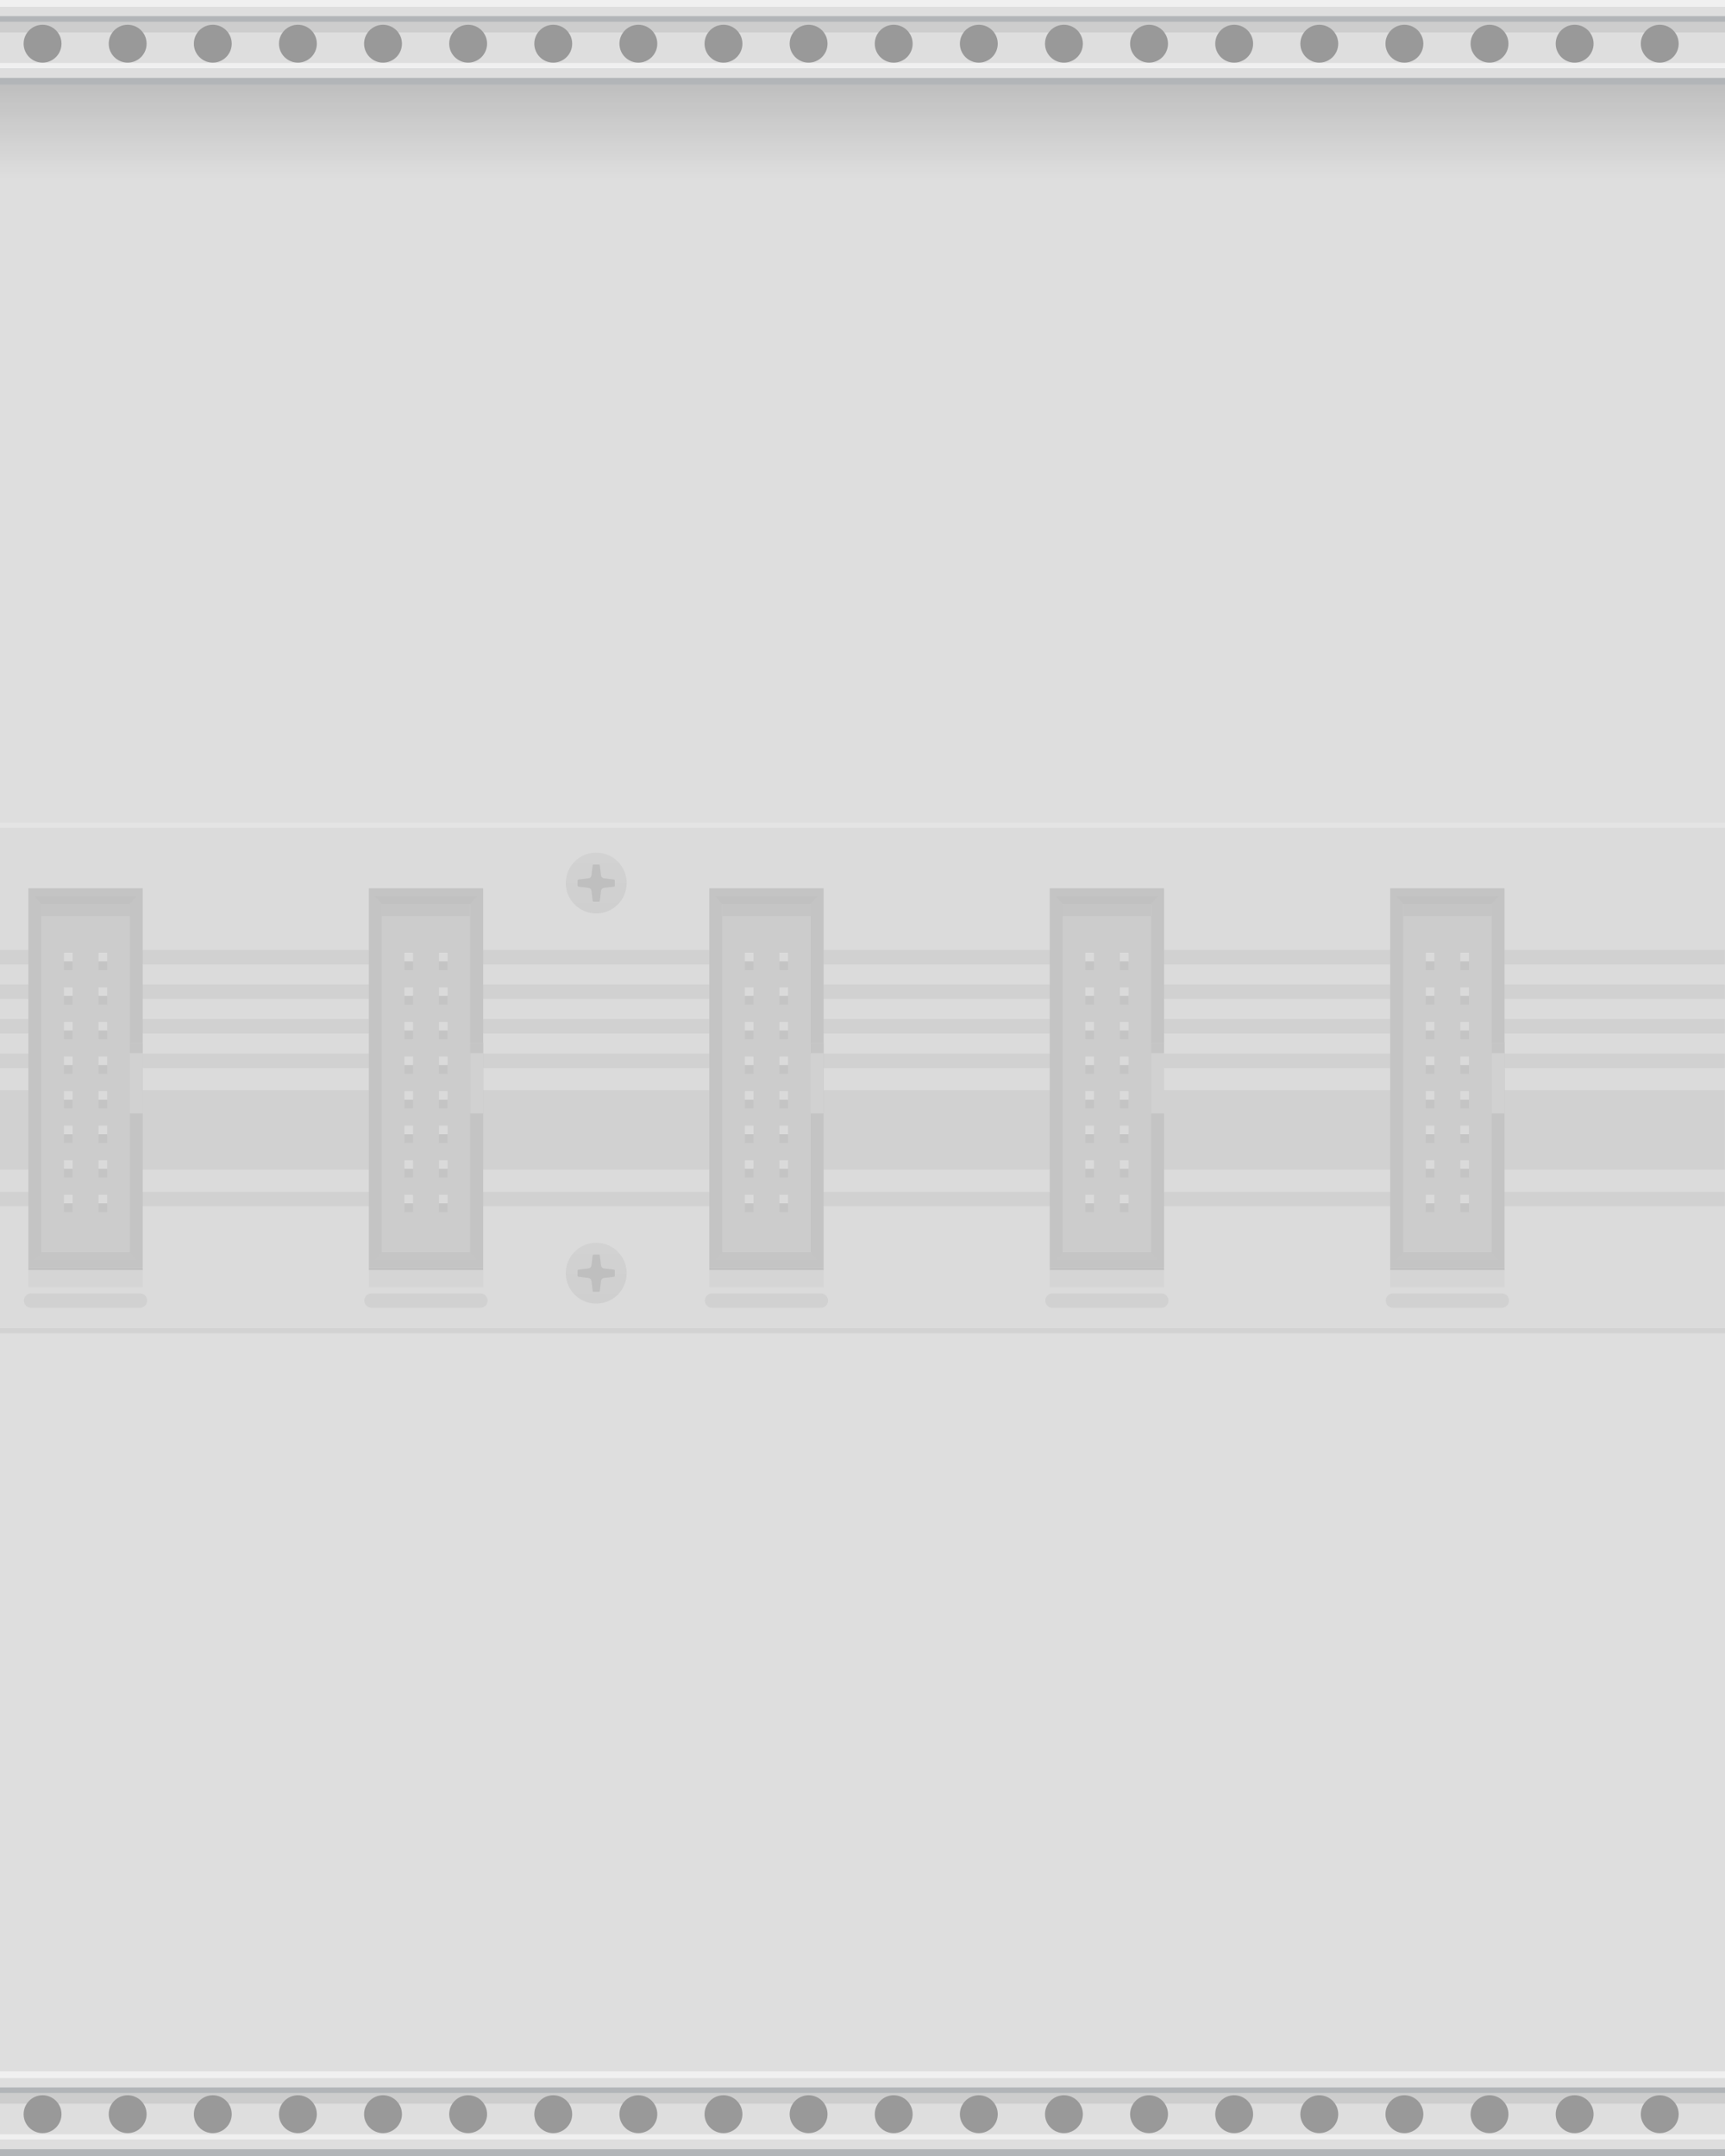 <?xml version="1.0" encoding="utf-8"?>
<!-- Generator: Adobe Illustrator 27.5.0, SVG Export Plug-In . SVG Version: 6.00 Build 0)  -->
<svg version="1.0" id="Layer_1" xmlns="http://www.w3.org/2000/svg" xmlns:xlink="http://www.w3.org/1999/xlink" x="0px" y="0px"
	 width="304px" height="380px" viewBox="0 0 304 380" enable-background="new 0 0 304 380" xml:space="preserve">
<g id="Layer_1_00000106828088578202047570000017175764941083350402_">
</g>
<g>
	<g>
		
			<g id="svg57823_00000055685058392222918190000011640702626093947031_" xmlns:svg="http://www.w3.org/2000/svg" xmlns:inkscape="http://www.inkscape.org/namespaces/inkscape" xmlns:sodipodi="http://sodipodi.sourceforge.net/DTD/sodipodi-0.dtd" xmlns:dc="http://purl.org/dc/elements/1.1/" xmlns:cc="http://creativecommons.org/ns#" xmlns:rdf="http://www.w3.org/1999/02/22-rdf-syntax-ns#">
			
				<sodipodi:namedview  bordercolor="#666666" borderopacity="1" gridtolerance="10" guidetolerance="10" id="namedview57825" inkscape:current-layer="svg57823" inkscape:cx="224.97394" inkscape:cy="45.320028" inkscape:pageopacity="0" inkscape:pageshadow="2" inkscape:window-height="882" inkscape:window-maximized="0" inkscape:window-width="1600" inkscape:window-x="0" inkscape:window-y="18" inkscape:zoom="2.2083333" objecttolerance="10" pagecolor="#ffffff" showgrid="false">
				</sodipodi:namedview>
			<rect x="0" fill="#DEDEDE" width="304" height="380"/>
			<g>
				<g>
					<rect x="0" fill="#F0F0F0" width="304" height="14.931"/>
					<rect x="0" y="1.651" fill="#B2B5B8" width="304" height="13.28"/>
					<rect x="0" y="1.2" fill="#DEDEDE" width="304" height="12.53"/>
					<rect x="0" y="2.851" fill="#B2B5B8" width="304" height="9.229"/>
					<rect x="0" y="4.127" fill="#F0F0F0" width="304" height="7.953"/>
					<rect x="0" y="3.826" fill="#DEDEDE" width="304" height="7.278"/>
					<rect x="0" y="3.826" opacity="0.08" enable-background="new    " width="304" height="1.876"/>
				</g>
				<g>
					<rect x="0" y="365.069" fill="#F0F0F0" width="304" height="14.931"/>
					<rect x="0" y="366.72" fill="#B2B5B8" width="304" height="13.28"/>
					<rect x="0" y="366.27" fill="#DEDEDE" width="304" height="12.53"/>
					<rect x="0" y="367.92" fill="#B2B5B8" width="304" height="9.229"/>
					<rect x="0" y="369.196" fill="#F0F0F0" width="304" height="7.953"/>
					<rect x="0" y="368.896" fill="#DEDEDE" width="304" height="7.278"/>
					<rect x="0" y="368.896" opacity="0.08" enable-background="new    " width="304" height="1.876"/>
				</g>
				<circle fill="#999999" cx="7.5" cy="7.701" r="3.337"/>
				<circle fill="#999999" cx="7.5" cy="372.631" r="3.337"/>
				<circle fill="#999999" cx="22.5" cy="7.701" r="3.337"/>
				<circle fill="#999999" cx="22.5" cy="372.631" r="3.337"/>
				<circle fill="#999999" cx="37.5" cy="7.701" r="3.337"/>
				<circle fill="#999999" cx="37.5" cy="372.631" r="3.337"/>
				<circle fill="#999999" cx="52.5" cy="7.701" r="3.337"/>
				<circle fill="#999999" cx="52.5" cy="372.631" r="3.337"/>
				<circle fill="#999999" cx="67.5" cy="7.701" r="3.337"/>
				<circle fill="#999999" cx="67.5" cy="372.631" r="3.337"/>
				<circle fill="#999999" cx="82.5" cy="7.701" r="3.337"/>
				<circle fill="#999999" cx="82.5" cy="372.631" r="3.337"/>
				<circle fill="#999999" cx="97.5" cy="7.701" r="3.337"/>
				<circle fill="#999999" cx="97.5" cy="372.631" r="3.337"/>
				<circle fill="#999999" cx="112.5" cy="7.701" r="3.337"/>
				<circle fill="#999999" cx="112.5" cy="372.631" r="3.337"/>
				<circle fill="#999999" cx="127.5" cy="7.701" r="3.337"/>
				<circle fill="#999999" cx="127.5" cy="372.631" r="3.337"/>
				<circle fill="#999999" cx="142.5" cy="7.701" r="3.337"/>
				<circle fill="#999999" cx="142.5" cy="372.631" r="3.337"/>
				<circle fill="#999999" cx="157.5" cy="7.701" r="3.337"/>
				<circle fill="#999999" cx="157.5" cy="372.631" r="3.337"/>
				<circle fill="#999999" cx="172.5" cy="7.701" r="3.337"/>
				<circle fill="#999999" cx="172.5" cy="372.631" r="3.337"/>
				<circle fill="#999999" cx="187.5" cy="7.701" r="3.337"/>
				<circle fill="#999999" cx="187.5" cy="372.631" r="3.337"/>
				<circle fill="#999999" cx="202.5" cy="7.701" r="3.337"/>
				<circle fill="#999999" cx="202.5" cy="372.631" r="3.337"/>
				<circle fill="#999999" cx="217.5" cy="7.701" r="3.337"/>
				<circle fill="#999999" cx="217.5" cy="372.631" r="3.337"/>
				<circle fill="#999999" cx="232.5" cy="7.701" r="3.337"/>
				<circle fill="#999999" cx="232.5" cy="372.631" r="3.337"/>
				<circle fill="#999999" cx="247.5" cy="7.701" r="3.337"/>
				<circle fill="#999999" cx="247.5" cy="372.631" r="3.337"/>
				<circle fill="#999999" cx="262.5" cy="7.701" r="3.337"/>
				<circle fill="#999999" cx="262.5" cy="372.631" r="3.337"/>
				<circle fill="#999999" cx="277.5" cy="7.701" r="3.337"/>
				<circle fill="#999999" cx="277.5" cy="372.631" r="3.337"/>
				<circle fill="#999999" cx="292.5" cy="7.701" r="3.337"/>
				<circle fill="#999999" cx="292.5" cy="372.631" r="3.337"/>
			</g>
			
				<linearGradient id="SVGID_1_" gradientUnits="userSpaceOnUse" x1="-2054.566" y1="7787.458" x2="-2054.566" y2="7804.559" gradientTransform="matrix(-1 0 0 1 -1902.566 -7772.528)">
				<stop  offset="0" style="stop-color:#000000"/>
				<stop  offset="0.969" style="stop-color:#000000;stop-opacity:0"/>
			</linearGradient>
			<polygon opacity="0.14" fill="url(#SVGID_1_)" enable-background="new    " points="0,14.931 304,14.931 
				304,32.031 0,32.031 			"/>
			<path id="path57596_00000172433015896349211270000015346436956326839683_" inkscape:connector-curvature="0" fill="#DBDBDB" d="
				M0,235h304v-90H0V235z"/>
			<g>
				
					<path id="path57598_00000013915939555339572850000009078888219012637093_" inkscape:connector-curvature="0" fill="none" stroke="#D1D1D1" stroke-width="14" stroke-miterlimit="10" d="
					M0,199.155h303.965"/>
				
					<path id="path57600_00000120521463179119786400000014379910045928918204_" inkscape:connector-curvature="0" fill="none" stroke="#D1D1D1" stroke-width="2.538" stroke-miterlimit="10" d="
					M0,168.695h303.965"/>
				
					<path id="path57602_00000016782744758309749960000009717807850921716122_" inkscape:connector-curvature="0" fill="none" stroke="#D1D1D1" stroke-width="2.538" stroke-miterlimit="10" d="
					M0,174.788h303.965"/>
				
					<path id="path57604_00000017512335936854444440000013444322852488865432_" inkscape:connector-curvature="0" fill="none" stroke="#D1D1D1" stroke-width="2.538" stroke-miterlimit="10" d="
					M0,180.882h303.965"/>
				
					<path id="path57606_00000090272837525824425000000009382088956226215088_" inkscape:connector-curvature="0" fill="none" stroke="#D1D1D1" stroke-width="2.538" stroke-miterlimit="10" d="
					M0,186.972h303.965"/>
				
					<path id="path57608_00000141438974767201508110000001733149897735199656_" inkscape:connector-curvature="0" fill="none" stroke="#D1D1D1" stroke-width="2.538" stroke-miterlimit="10" d="
					M0,211.343h303.965"/>
			</g>
			<g>
				
					<linearGradient id="SVGID_00000138555065941876292680000014271672257768229769_" gradientUnits="userSpaceOnUse" x1="791.662" y1="-6156.585" x2="802.392" y2="-6156.585" gradientTransform="matrix(0 1 -1 0 -6051.511 -641.389)">
					<stop  offset="0.011" style="stop-color:#D2D2D2"/>
					<stop  offset="1" style="stop-color:#CFCFCF"/>
				</linearGradient>
				<circle fill="url(#SVGID_00000138555065941876292680000014271672257768229769_)" cx="105.074" cy="155.638" r="5.365"/>
				<path fill="#BFBFBF" d="M108.214,155.015l-1.777-0.213c-0.273-0.033-0.488-0.248-0.52-0.521
					l-0.212-1.776c-0.009-0.077-0.075-0.136-0.153-0.136h-0.954c-0.078,0-0.144,0.058-0.153,0.136
					l-0.213,1.777c-0.033,0.273-0.248,0.488-0.521,0.521l-1.777,0.212
					c-0.077,0.009-0.136,0.075-0.136,0.153v0.954c0,0.078,0.058,0.144,0.136,0.153l1.777,0.213
					c0.273,0.033,0.488,0.248,0.521,0.521l0.213,1.777c0.009,0.077,0.075,0.136,0.153,0.136h0.954
					c0.078,0,0.144-0.058,0.153-0.136l0.213-1.777c0.033-0.273,0.248-0.488,0.521-0.52l1.776-0.212
					c0.077-0.009,0.136-0.075,0.136-0.153v-0.954C108.35,155.09,108.291,155.025,108.214,155.015z"/>
			</g>
			<g>
				
					<linearGradient id="SVGID_00000142165280423305510770000002862598091497606068_" gradientUnits="userSpaceOnUse" x1="860.422" y1="-6156.585" x2="871.151" y2="-6156.585" gradientTransform="matrix(0 1 -1 0 -6051.511 -641.389)">
					<stop  offset="0.011" style="stop-color:#D2D2D2"/>
					<stop  offset="1" style="stop-color:#CFCFCF"/>
				</linearGradient>
				<circle fill="url(#SVGID_00000142165280423305510770000002862598091497606068_)" cx="105.074" cy="224.398" r="5.365"/>
				<path fill="#BFBFBF" d="M108.214,223.775l-1.777-0.213c-0.273-0.033-0.488-0.248-0.52-0.521
					l-0.212-1.776c-0.009-0.077-0.075-0.136-0.153-0.136h-0.954c-0.078,0-0.144,0.058-0.153,0.136
					l-0.213,1.777c-0.033,0.273-0.248,0.488-0.521,0.521l-1.777,0.212
					c-0.077,0.009-0.136,0.075-0.136,0.153v0.954c0,0.078,0.058,0.144,0.136,0.153l1.777,0.213
					c0.273,0.033,0.488,0.248,0.521,0.521l0.213,1.777c0.009,0.077,0.075,0.136,0.153,0.136h0.954
					c0.078,0,0.144-0.058,0.153-0.136l0.213-1.777c0.033-0.273,0.248-0.488,0.521-0.52l1.776-0.212
					c0.077-0.009,0.136-0.075,0.136-0.153v-0.954C108.35,223.85,108.291,223.784,108.214,223.775z"/>
			</g>
			<g>
				<g>
					
						<path id="path57670_00000082348726230644566260000013929378691200583319_" inkscape:connector-curvature="0" fill="#C4C4C4" d="
						M85.148,223.476H65v-66.914h20.148C85.148,156.562,85.148,223.476,85.148,223.476z"/>
					
						<path id="path57672_00000128460365169268739910000007610413478977550720_" inkscape:connector-curvature="0" fill="#CCCCCC" d="
						M82.871,220.718H67.273v-61.402h15.598C82.871,159.316,82.871,220.718,82.871,220.718z"/>
					
						<path id="path57672_00000094600753148295103330000009548689602212938624_" inkscape:connector-curvature="0" fill="#D1D1D1" d="
						M85.148,196.244h-2.277v-12.455h2.277V196.244z"/>
					<g>
						
							<path id="path57674_00000145767124824920997750000017371072064144664729_" inkscape:connector-curvature="0" fill="#DADADA" d="
							M72.789,169.456h-1.523v-1.523h1.523C72.789,167.933,72.789,169.456,72.789,169.456z"/>
						
							<path id="path57676_00000153698881626066063170000014294542606336737720_" inkscape:connector-curvature="0" fill="#DADADA" d="
							M78.879,169.456h-1.523v-1.523h1.523V169.456z"/>
						
							<path id="path57678_00000122707232474529521270000009846335061140779393_" inkscape:connector-curvature="0" fill="#DADADA" d="
							M72.789,175.55h-1.523v-1.523h1.523C72.789,174.027,72.789,175.55,72.789,175.55z"/>
						
							<path id="path57680_00000137126958757856417720000014836199930820703121_" inkscape:connector-curvature="0" fill="#DADADA" d="
							M78.879,175.55h-1.523v-1.523h1.523V175.55z"/>
						
							<path id="path57682_00000006694453583327311730000014876855184895031971_" inkscape:connector-curvature="0" fill="#DADADA" d="
							M72.789,181.64h-1.523v-1.52h1.523C72.789,180.12,72.789,181.64,72.789,181.64z"/>
						
							<path id="path57684_00000007404936302319514310000014144682218333710768_" inkscape:connector-curvature="0" fill="#DADADA" d="
							M78.879,181.64h-1.523v-1.52h1.523V181.64z"/>
						
							<path id="path57686_00000080889542511456090290000007357920502539945878_" inkscape:connector-curvature="0" fill="#DADADA" d="
							M72.789,187.734h-1.523v-1.523h1.523C72.789,186.21,72.789,187.734,72.789,187.734z"/>
						
							<path id="path57688_00000070809725037635815800000012223307307390173869_" inkscape:connector-curvature="0" fill="#DADADA" d="
							M78.879,187.734h-1.523v-1.523h1.523V187.734z"/>
						
							<path id="path57690_00000160154477738535769280000005037840431656540829_" inkscape:connector-curvature="0" fill="#DADADA" d="
							M72.789,193.827h-1.523v-1.523h1.523C72.789,192.304,72.789,193.827,72.789,193.827z"/>
						
							<path id="path57692_00000121966603664992748640000010746789243899188395_" inkscape:connector-curvature="0" fill="#DADADA" d="
							M78.879,193.827h-1.523v-1.523h1.523V193.827z"/>
						
							<path id="path57694_00000056419592151185025740000009584161241102177709_" inkscape:connector-curvature="0" fill="#DADADA" d="
							M72.789,199.917h-1.523v-1.523h1.523C72.789,198.394,72.789,199.917,72.789,199.917z"/>
						
							<path id="path57696_00000038374950783492222830000001583194723917769917_" inkscape:connector-curvature="0" fill="#DADADA" d="
							M78.879,199.917h-1.523v-1.523h1.523V199.917z"/>
						
							<path id="path57698_00000156576504143092250920000002352519948530873508_" inkscape:connector-curvature="0" fill="#DADADA" d="
							M72.789,206.011h-1.523v-1.523h1.523C72.789,204.487,72.789,206.011,72.789,206.011z"/>
						
							<path id="path57700_00000183964085291813968570000014997521080612089485_" inkscape:connector-curvature="0" fill="#DADADA" d="
							M78.879,206.011h-1.523v-1.523h1.523V206.011z"/>
						
							<path id="path57702_00000106130725753453603090000015935260059853361326_" inkscape:connector-curvature="0" fill="#DADADA" d="
							M72.789,212.101h-1.523v-1.523h1.523C72.789,210.577,72.789,212.101,72.789,212.101z"/>
						
							<path id="path57704_00000110467308481682720720000004545674515570273938_" inkscape:connector-curvature="0" fill="#DADADA" d="
							M78.879,212.101h-1.523v-1.523h1.523V212.101z"/>
					</g>
					<g>
						
							<path id="path57674_00000151525512308082285030000010423678111433563532_" inkscape:connector-curvature="0" fill="#C4C4C4" d="
							M72.789,170.98h-1.523v-1.523h1.523C72.789,169.456,72.789,170.98,72.789,170.98z"/>
						
							<path id="path57676_00000149372088339106390380000004157188021911478969_" inkscape:connector-curvature="0" fill="#C4C4C4" d="
							M78.879,170.98h-1.523v-1.523h1.523V170.98z"/>
						
							<path id="path57678_00000122709621840674973620000012856847789055168185_" inkscape:connector-curvature="0" fill="#C4C4C4" d="
							M72.789,177.073h-1.523v-1.523h1.523C72.789,175.55,72.789,177.073,72.789,177.073z"/>
						
							<path id="path57680_00000117668045584155734810000007850031263754264466_" inkscape:connector-curvature="0" fill="#C4C4C4" d="
							M78.879,177.073h-1.523v-1.523h1.523V177.073z"/>
						
							<path id="path57682_00000143582918213383110400000002623714991734790574_" inkscape:connector-curvature="0" fill="#C4C4C4" d="
							M72.789,183.163h-1.523v-1.52h1.523C72.789,181.644,72.789,183.163,72.789,183.163z"/>
						
							<path id="path57684_00000058571240884291942600000003492553177560581794_" inkscape:connector-curvature="0" fill="#C4C4C4" d="
							M78.879,183.163h-1.523v-1.52h1.523V183.163z"/>
						
							<path id="path57686_00000023997929243951294180000015032893310656458421_" inkscape:connector-curvature="0" fill="#C4C4C4" d="
							M72.789,189.257h-1.523v-1.523h1.523C72.789,187.734,72.789,189.257,72.789,189.257z"/>
						
							<path id="path57688_00000088103381048409209430000005929634247275514498_" inkscape:connector-curvature="0" fill="#C4C4C4" d="
							M78.879,189.257h-1.523v-1.523h1.523V189.257z"/>
						
							<path id="path57690_00000057862453333536328080000016435506479518880936_" inkscape:connector-curvature="0" fill="#C4C4C4" d="
							M72.789,195.351h-1.523v-1.523h1.523C72.789,193.827,72.789,195.351,72.789,195.351z"/>
						
							<path id="path57692_00000146500894750312825180000000428940193289161133_" inkscape:connector-curvature="0" fill="#C4C4C4" d="
							M78.879,195.351h-1.523v-1.523h1.523V195.351z"/>
						
							<path id="path57694_00000071526469747492013060000007900397008136485767_" inkscape:connector-curvature="0" fill="#C4C4C4" d="
							M72.789,201.441h-1.523v-1.523h1.523C72.789,199.917,72.789,201.441,72.789,201.441z"/>
						
							<path id="path57696_00000086680486743256360230000016143100104794259382_" inkscape:connector-curvature="0" fill="#C4C4C4" d="
							M78.879,201.441h-1.523v-1.523h1.523V201.441z"/>
						
							<path id="path57698_00000116221232085385067710000007460917314020367514_" inkscape:connector-curvature="0" fill="#C4C4C4" d="
							M72.789,207.534h-1.523v-1.523h1.523C72.789,206.011,72.789,207.534,72.789,207.534z"/>
						
							<path id="path57700_00000056410194627757197080000004468669720193033349_" inkscape:connector-curvature="0" fill="#C4C4C4" d="
							M78.879,207.534h-1.523v-1.523h1.523V207.534z"/>
						
							<path id="path57702_00000075148506580072376140000001988488434466045349_" inkscape:connector-curvature="0" fill="#C4C4C4" d="
							M72.789,213.624h-1.523v-1.523h1.523C72.789,212.101,72.789,213.624,72.789,213.624z"/>
						
							<path id="path57704_00000017515507129970202580000004216694625114743219_" inkscape:connector-curvature="0" fill="#C4C4C4" d="
							M78.879,213.624h-1.523v-1.523h1.523V213.624z"/>
					</g>
					
						<path id="path57706_00000083787816697817446910000012958877421495300232_" inkscape:connector-curvature="0" fill="none" stroke="#D1D1D1" stroke-width="2.538" stroke-linecap="round" stroke-miterlimit="10" d="
						M65.48,229.234h19.184"/>
					<polygon fill="#C5C5C5" points="84.047,222.058 66.097,222.058 67.273,220.718 82.871,220.718 					"/>
					<polygon fill="#C1C1C1" points="84.047,157.975 66.097,157.975 67.273,159.316 82.871,159.316 					"/>
					<rect x="65" y="223.476" fill="#C1C1C1" width="20.148" height="0.378"/>
					<rect x="65" y="223.854" fill="#D5D5D5" width="20.148" height="3.005"/>
					<rect x="67.273" y="159.316" fill="#C5C5C5" width="15.598" height="2.143"/>
					<rect x="82.871" y="183.789" fill="#C5C5C5" width="2.27" height="1.819"/>
				</g>
			</g>
			<g>
				<g>
					
						<path id="path57670_00000102535160015888726740000016369803105828936599_" inkscape:connector-curvature="0" fill="#C4C4C4" d="
						M145.148,223.476h-20.148v-66.914h20.148V223.476z"/>
					
						<path id="path57672_00000003818662324995248040000008051855212774237092_" inkscape:connector-curvature="0" fill="#CCCCCC" d="
						M142.871,220.718h-15.598v-61.402h15.598V220.718z"/>
					
						<path id="path57672_00000170974175986750657500000001401770884720663685_" inkscape:connector-curvature="0" fill="#D1D1D1" d="
						M145.148,196.244h-2.277v-12.455h2.277V196.244z"/>
					<g>
						
							<path id="path57674_00000156573633280293570910000003514481067347124668_" inkscape:connector-curvature="0" fill="#DADADA" d="
							M132.789,169.456h-1.523v-1.523h1.523V169.456z"/>
						
							<path id="path57676_00000156579781684271951490000002156233906183989130_" inkscape:connector-curvature="0" fill="#DADADA" d="
							M138.879,169.456h-1.523v-1.523h1.523V169.456z"/>
						
							<path id="path57678_00000037688249794211255590000010114223442889274787_" inkscape:connector-curvature="0" fill="#DADADA" d="
							M132.789,175.55h-1.523v-1.523h1.523V175.55z"/>
						
							<path id="path57680_00000088091242195641778780000003806179483617548205_" inkscape:connector-curvature="0" fill="#DADADA" d="
							M138.879,175.55h-1.523v-1.523h1.523V175.55z"/>
						
							<path id="path57682_00000125571638762585908640000006498999283193137547_" inkscape:connector-curvature="0" fill="#DADADA" d="
							M132.789,181.64h-1.523v-1.52h1.523V181.64z"/>
						
							<path id="path57684_00000000192753142925282500000008150849601229254020_" inkscape:connector-curvature="0" fill="#DADADA" d="
							M138.879,181.64h-1.523v-1.52h1.523V181.64z"/>
						
							<path id="path57686_00000062152066040737016900000006953291387998312109_" inkscape:connector-curvature="0" fill="#DADADA" d="
							M132.789,187.734h-1.523v-1.523h1.523V187.734z"/>
						
							<path id="path57688_00000115489654146261301990000016101135669173765256_" inkscape:connector-curvature="0" fill="#DADADA" d="
							M138.879,187.734h-1.523v-1.523h1.523V187.734z"/>
						
							<path id="path57690_00000023254101819337127810000006072103442247717265_" inkscape:connector-curvature="0" fill="#DADADA" d="
							M132.789,193.827h-1.523v-1.523h1.523V193.827z"/>
						
							<path id="path57692_00000015341679792478980940000013558617901302953123_" inkscape:connector-curvature="0" fill="#DADADA" d="
							M138.879,193.827h-1.523v-1.523h1.523V193.827z"/>
						
							<path id="path57694_00000026853824644158528990000011520499013109470133_" inkscape:connector-curvature="0" fill="#DADADA" d="
							M132.789,199.917h-1.523v-1.523h1.523V199.917z"/>
						
							<path id="path57696_00000041288157624651682780000009696733817106627236_" inkscape:connector-curvature="0" fill="#DADADA" d="
							M138.879,199.917h-1.523v-1.523h1.523V199.917z"/>
						
							<path id="path57698_00000152969929038210221930000003492884801853565364_" inkscape:connector-curvature="0" fill="#DADADA" d="
							M132.789,206.011h-1.523v-1.523h1.523V206.011z"/>
						
							<path id="path57700_00000029766749783431125600000015124536234978636978_" inkscape:connector-curvature="0" fill="#DADADA" d="
							M138.879,206.011h-1.523v-1.523h1.523V206.011z"/>
						
							<path id="path57702_00000168795626064280957490000011817579068122653849_" inkscape:connector-curvature="0" fill="#DADADA" d="
							M132.789,212.101h-1.523v-1.523h1.523V212.101z"/>
						
							<path id="path57704_00000075877005109916651990000005382477830999148210_" inkscape:connector-curvature="0" fill="#DADADA" d="
							M138.879,212.101h-1.523v-1.523h1.523V212.101z"/>
					</g>
					<g>
						
							<path id="path57674_00000142869750028087085090000017597229455113770167_" inkscape:connector-curvature="0" fill="#C4C4C4" d="
							M132.789,170.98h-1.523v-1.523h1.523V170.98z"/>
						
							<path id="path57676_00000013164683661388610820000013283678437656712840_" inkscape:connector-curvature="0" fill="#C4C4C4" d="
							M138.879,170.98h-1.523v-1.523h1.523V170.98z"/>
						
							<path id="path57678_00000152226412165775385540000005978325549144393396_" inkscape:connector-curvature="0" fill="#C4C4C4" d="
							M132.789,177.073h-1.523v-1.523h1.523V177.073z"/>
						
							<path id="path57680_00000039823225456359578160000013969898193101554095_" inkscape:connector-curvature="0" fill="#C4C4C4" d="
							M138.879,177.073h-1.523v-1.523h1.523V177.073z"/>
						
							<path id="path57682_00000145025946904501653530000013978758937318655423_" inkscape:connector-curvature="0" fill="#C4C4C4" d="
							M132.789,183.163h-1.523v-1.52h1.523V183.163z"/>
						
							<path id="path57684_00000105415708157324463970000006025930860144850602_" inkscape:connector-curvature="0" fill="#C4C4C4" d="
							M138.879,183.163h-1.523v-1.52h1.523V183.163z"/>
						
							<path id="path57686_00000109719690740328735510000005544467305207782017_" inkscape:connector-curvature="0" fill="#C4C4C4" d="
							M132.789,189.257h-1.523v-1.523h1.523V189.257z"/>
						
							<path id="path57688_00000030465408704946288120000017385009844384839828_" inkscape:connector-curvature="0" fill="#C4C4C4" d="
							M138.879,189.257h-1.523v-1.523h1.523V189.257z"/>
						
							<path id="path57690_00000169524042240206422220000001249731530750979214_" inkscape:connector-curvature="0" fill="#C4C4C4" d="
							M132.789,195.351h-1.523v-1.523h1.523V195.351z"/>
						
							<path id="path57692_00000087409283204148593010000002229849842505998989_" inkscape:connector-curvature="0" fill="#C4C4C4" d="
							M138.879,195.351h-1.523v-1.523h1.523V195.351z"/>
						
							<path id="path57694_00000096043649659756536480000004858412730874721977_" inkscape:connector-curvature="0" fill="#C4C4C4" d="
							M132.789,201.441h-1.523v-1.523h1.523V201.441z"/>
						
							<path id="path57696_00000160185442741269879930000003276474332171255461_" inkscape:connector-curvature="0" fill="#C4C4C4" d="
							M138.879,201.441h-1.523v-1.523h1.523V201.441z"/>
						
							<path id="path57698_00000018947462495786924210000014881360585906441886_" inkscape:connector-curvature="0" fill="#C4C4C4" d="
							M132.789,207.534h-1.523v-1.523h1.523V207.534z"/>
						
							<path id="path57700_00000111899321937788513230000014963543529088026264_" inkscape:connector-curvature="0" fill="#C4C4C4" d="
							M138.879,207.534h-1.523v-1.523h1.523V207.534z"/>
						
							<path id="path57702_00000138563264029855012470000011195233445302509208_" inkscape:connector-curvature="0" fill="#C4C4C4" d="
							M132.789,213.624h-1.523v-1.523h1.523V213.624z"/>
						
							<path id="path57704_00000008860815321088381080000007652397861513185169_" inkscape:connector-curvature="0" fill="#C4C4C4" d="
							M138.879,213.624h-1.523v-1.523h1.523V213.624z"/>
					</g>
					
						<path id="path57706_00000039839743582798945620000014394249470755746436_" inkscape:connector-curvature="0" fill="none" stroke="#D1D1D1" stroke-width="2.538" stroke-linecap="round" stroke-miterlimit="10" d="
						M125.48,229.234h19.184"/>
					<polygon fill="#C5C5C5" points="144.047,222.058 126.097,222.058 127.273,220.718 142.871,220.718 					"/>
					<polygon fill="#C1C1C1" points="144.047,157.975 126.097,157.975 127.273,159.316 142.871,159.316 					"/>
					<rect x="125" y="223.476" fill="#C1C1C1" width="20.148" height="0.378"/>
					<rect x="125" y="223.854" fill="#D5D5D5" width="20.148" height="3.005"/>
					<rect x="127.273" y="159.316" fill="#C5C5C5" width="15.598" height="2.143"/>
					<rect x="142.871" y="183.789" fill="#C5C5C5" width="2.27" height="1.819"/>
				</g>
			</g>
			<g id="XMLID_00000075129855688794505100000003180030433595513279_">
				<g>
					
						<path id="path57670_00000134937554550440788870000017190040479130415515_" inkscape:connector-curvature="0" fill="#C4C4C4" d="
						M205.148,223.476h-20.148v-66.914h20.148V223.476z"/>
					
						<path id="path57672_00000016036692191385043400000004128025791892586388_" inkscape:connector-curvature="0" fill="#CCCCCC" d="
						M202.871,220.718h-15.598v-61.402h15.598V220.718z"/>
					
						<path id="path57672_00000039105975850559291420000001829101958326672819_" inkscape:connector-curvature="0" fill="#D1D1D1" d="
						M205.148,196.244h-2.277v-12.455h2.277V196.244z"/>
					<g>
						
							<path id="path57674_00000132807673905991314630000015860194480543818682_" inkscape:connector-curvature="0" fill="#DADADA" d="
							M192.789,169.456h-1.523v-1.523h1.523V169.456z"/>
						
							<path id="path57676_00000075842573729985838540000002924247247942270115_" inkscape:connector-curvature="0" fill="#DADADA" d="
							M198.879,169.456h-1.523v-1.523h1.523V169.456z"/>
						
							<path id="path57678_00000159461255409631823010000017397373222646125733_" inkscape:connector-curvature="0" fill="#DADADA" d="
							M192.789,175.55h-1.523v-1.523h1.523V175.55z"/>
						
							<path id="path57680_00000116233344777627945410000010557079136808554647_" inkscape:connector-curvature="0" fill="#DADADA" d="
							M198.879,175.55h-1.523v-1.523h1.523V175.55z"/>
						
							<path id="path57682_00000042736889987479748260000006152423268722721177_" inkscape:connector-curvature="0" fill="#DADADA" d="
							M192.789,181.64h-1.523v-1.52h1.523V181.64z"/>
						
							<path id="path57684_00000163057334519646941680000003706725958482040981_" inkscape:connector-curvature="0" fill="#DADADA" d="
							M198.879,181.64h-1.523v-1.52h1.523V181.64z"/>
						
							<path id="path57686_00000134957975969992112430000016092637945606465683_" inkscape:connector-curvature="0" fill="#DADADA" d="
							M192.789,187.734h-1.523v-1.523h1.523V187.734z"/>
						
							<path id="path57688_00000111874257006751517850000004586685910898950299_" inkscape:connector-curvature="0" fill="#DADADA" d="
							M198.879,187.734h-1.523v-1.523h1.523V187.734z"/>
						
							<path id="path57690_00000102536133928777036890000014822803981288994463_" inkscape:connector-curvature="0" fill="#DADADA" d="
							M192.789,193.827h-1.523v-1.523h1.523V193.827z"/>
						
							<path id="path57692_00000039120661547248261250000016179567495526127268_" inkscape:connector-curvature="0" fill="#DADADA" d="
							M198.879,193.827h-1.523v-1.523h1.523V193.827z"/>
						
							<path id="path57694_00000129203041925888048580000011564571251400842376_" inkscape:connector-curvature="0" fill="#DADADA" d="
							M192.789,199.917h-1.523v-1.523h1.523V199.917z"/>
						
							<path id="path57696_00000034073649003497899080000001909146760298199699_" inkscape:connector-curvature="0" fill="#DADADA" d="
							M198.879,199.917h-1.523v-1.523h1.523V199.917z"/>
						
							<path id="path57698_00000066517019518829193710000016691452526802341010_" inkscape:connector-curvature="0" fill="#DADADA" d="
							M192.789,206.011h-1.523v-1.523h1.523V206.011z"/>
						
							<path id="path57700_00000123443099077194455680000014438485833901049015_" inkscape:connector-curvature="0" fill="#DADADA" d="
							M198.879,206.011h-1.523v-1.523h1.523V206.011z"/>
						
							<path id="path57702_00000094600995104640632850000012315143695612189104_" inkscape:connector-curvature="0" fill="#DADADA" d="
							M192.789,212.101h-1.523v-1.523h1.523V212.101z"/>
						
							<path id="path57704_00000060751921743402673220000004812918338700147377_" inkscape:connector-curvature="0" fill="#DADADA" d="
							M198.879,212.101h-1.523v-1.523h1.523V212.101z"/>
					</g>
					<g>
						
							<path id="path57674_00000010290483232908729950000006318080102361672622_" inkscape:connector-curvature="0" fill="#C4C4C4" d="
							M192.789,170.98h-1.523v-1.523h1.523V170.98z"/>
						
							<path id="path57676_00000168839195855375152850000006753547602098378942_" inkscape:connector-curvature="0" fill="#C4C4C4" d="
							M198.879,170.98h-1.523v-1.523h1.523V170.98z"/>
						
							<path id="path57678_00000165199193199423051530000014443975396423299231_" inkscape:connector-curvature="0" fill="#C4C4C4" d="
							M192.789,177.073h-1.523v-1.523h1.523V177.073z"/>
						
							<path id="path57680_00000054229854352834286480000003316549412178987173_" inkscape:connector-curvature="0" fill="#C4C4C4" d="
							M198.879,177.073h-1.523v-1.523h1.523V177.073z"/>
						
							<path id="path57682_00000026861854758668731180000016701495725132568707_" inkscape:connector-curvature="0" fill="#C4C4C4" d="
							M192.789,183.163h-1.523v-1.52h1.523V183.163z"/>
						
							<path id="path57684_00000182507044869280434070000014596362049764064163_" inkscape:connector-curvature="0" fill="#C4C4C4" d="
							M198.879,183.163h-1.523v-1.52h1.523V183.163z"/>
						
							<path id="path57686_00000093177026797543403870000017835919115727274132_" inkscape:connector-curvature="0" fill="#C4C4C4" d="
							M192.789,189.257h-1.523v-1.523h1.523V189.257z"/>
						
							<path id="path57688_00000131368374341084407020000017475226951149936014_" inkscape:connector-curvature="0" fill="#C4C4C4" d="
							M198.879,189.257h-1.523v-1.523h1.523V189.257z"/>
						
							<path id="path57690_00000154416921516946150940000006685023231929126580_" inkscape:connector-curvature="0" fill="#C4C4C4" d="
							M192.789,195.351h-1.523v-1.523h1.523V195.351z"/>
						
							<path id="path57692_00000180350894483677737970000010218059703554561949_" inkscape:connector-curvature="0" fill="#C4C4C4" d="
							M198.879,195.351h-1.523v-1.523h1.523V195.351z"/>
						
							<path id="path57694_00000165198630715379375750000016470294520952581005_" inkscape:connector-curvature="0" fill="#C4C4C4" d="
							M192.789,201.441h-1.523v-1.523h1.523V201.441z"/>
						
							<path id="path57696_00000027589791578308595520000018049489226239064460_" inkscape:connector-curvature="0" fill="#C4C4C4" d="
							M198.879,201.441h-1.523v-1.523h1.523V201.441z"/>
						
							<path id="path57698_00000112601671642438514110000000419946359843439251_" inkscape:connector-curvature="0" fill="#C4C4C4" d="
							M192.789,207.534h-1.523v-1.523h1.523V207.534z"/>
						
							<path id="path57700_00000158011175927653628740000000464122092623980941_" inkscape:connector-curvature="0" fill="#C4C4C4" d="
							M198.879,207.534h-1.523v-1.523h1.523V207.534z"/>
						
							<path id="path57702_00000087391382287352925210000002124580597547268267_" inkscape:connector-curvature="0" fill="#C4C4C4" d="
							M192.789,213.624h-1.523v-1.523h1.523V213.624z"/>
						
							<path id="path57704_00000114066230899815541410000009890888074567888541_" inkscape:connector-curvature="0" fill="#C4C4C4" d="
							M198.879,213.624h-1.523v-1.523h1.523V213.624z"/>
					</g>
					
						<path id="path57706_00000002373839087570091630000001968499335472442263_" inkscape:connector-curvature="0" fill="none" stroke="#D1D1D1" stroke-width="2.538" stroke-linecap="round" stroke-miterlimit="10" d="
						M185.481,229.234h19.184"/>
					<polygon fill="#C5C5C5" points="204.047,222.058 186.097,222.058 187.273,220.718 202.871,220.718 					"/>
					<polygon fill="#C1C1C1" points="204.047,157.975 186.097,157.975 187.273,159.316 202.871,159.316 					"/>
					<rect x="185" y="223.476" fill="#C1C1C1" width="20.148" height="0.378"/>
					<rect x="185" y="223.854" fill="#D5D5D5" width="20.148" height="3.005"/>
					<rect x="187.273" y="159.316" fill="#C5C5C5" width="15.598" height="2.143"/>
					<rect x="202.871" y="183.789" fill="#C5C5C5" width="2.27" height="1.819"/>
				</g>
			</g>
			<g id="XMLID_00000042709551889861435140000010244536443717397677_">
				<g>
					
						<path id="path57670_00000081623033354595281980000008573341427559778711_" inkscape:connector-curvature="0" fill="#C4C4C4" d="
						M265.148,223.476h-20.148v-66.914h20.148V223.476z"/>
					
						<path id="path57672_00000107552688398867407120000013413895325971409811_" inkscape:connector-curvature="0" fill="#CCCCCC" d="
						M262.871,220.718h-15.598v-61.402h15.598V220.718z"/>
					
						<path id="path57672_00000085220879584383371040000015761470682648369804_" inkscape:connector-curvature="0" fill="#D1D1D1" d="
						M265.148,196.244h-2.277v-12.455h2.277V196.244z"/>
					<g>
						
							<path id="path57674_00000114045354315515291680000004196036387251574415_" inkscape:connector-curvature="0" fill="#DADADA" d="
							M252.789,169.456h-1.523v-1.523h1.523V169.456z"/>
						
							<path id="path57676_00000107571429613069662920000012152279749124237993_" inkscape:connector-curvature="0" fill="#DADADA" d="
							M258.879,169.456h-1.523v-1.523h1.523V169.456z"/>
						
							<path id="path57678_00000106853404615162859760000004387384645774617239_" inkscape:connector-curvature="0" fill="#DADADA" d="
							M252.789,175.55h-1.523v-1.523h1.523V175.55z"/>
						
							<path id="path57680_00000099640945070879936460000006853284227087393209_" inkscape:connector-curvature="0" fill="#DADADA" d="
							M258.879,175.55h-1.523v-1.523h1.523V175.55z"/>
						
							<path id="path57682_00000171696233456833399930000004100746209200661159_" inkscape:connector-curvature="0" fill="#DADADA" d="
							M252.789,181.64h-1.523v-1.52h1.523V181.64z"/>
						
							<path id="path57684_00000149363590071778944330000004243143723035313037_" inkscape:connector-curvature="0" fill="#DADADA" d="
							M258.879,181.64h-1.523v-1.52h1.523V181.64z"/>
						
							<path id="path57686_00000109022773863314744810000017597628803495059110_" inkscape:connector-curvature="0" fill="#DADADA" d="
							M252.789,187.734h-1.523v-1.523h1.523V187.734z"/>
						
							<path id="path57688_00000117637709476827516150000004362943901476582067_" inkscape:connector-curvature="0" fill="#DADADA" d="
							M258.879,187.734h-1.523v-1.523h1.523V187.734z"/>
						
							<path id="path57690_00000075144470874632487100000016110355619811150472_" inkscape:connector-curvature="0" fill="#DADADA" d="
							M252.789,193.827h-1.523v-1.523h1.523V193.827z"/>
						
							<path id="path57692_00000150819706440781973520000004613268988036049282_" inkscape:connector-curvature="0" fill="#DADADA" d="
							M258.879,193.827h-1.523v-1.523h1.523V193.827z"/>
						
							<path id="path57694_00000080920646798524259080000012768527949780783036_" inkscape:connector-curvature="0" fill="#DADADA" d="
							M252.789,199.917h-1.523v-1.523h1.523V199.917z"/>
						
							<path id="path57696_00000088832848351612330390000008353764995138280608_" inkscape:connector-curvature="0" fill="#DADADA" d="
							M258.879,199.917h-1.523v-1.523h1.523V199.917z"/>
						
							<path id="path57698_00000033330649692252693630000007514857039454469549_" inkscape:connector-curvature="0" fill="#DADADA" d="
							M252.789,206.011h-1.523v-1.523h1.523V206.011z"/>
						
							<path id="path57700_00000020393579719463241890000012291586165169466250_" inkscape:connector-curvature="0" fill="#DADADA" d="
							M258.879,206.011h-1.523v-1.523h1.523V206.011z"/>
						
							<path id="path57702_00000029041948582468797010000010393076966254704518_" inkscape:connector-curvature="0" fill="#DADADA" d="
							M252.789,212.101h-1.523v-1.523h1.523V212.101z"/>
						
							<path id="path57704_00000170970751321218424740000008433713905234866834_" inkscape:connector-curvature="0" fill="#DADADA" d="
							M258.879,212.101h-1.523v-1.523h1.523V212.101z"/>
					</g>
					<g>
						
							<path id="path57674_00000011747189438736068450000013160448385261533845_" inkscape:connector-curvature="0" fill="#C4C4C4" d="
							M252.789,170.98h-1.523v-1.523h1.523V170.98z"/>
						
							<path id="path57676_00000126292676052814200260000017232092609951143567_" inkscape:connector-curvature="0" fill="#C4C4C4" d="
							M258.879,170.98h-1.523v-1.523h1.523V170.98z"/>
						
							<path id="path57678_00000069378597786664639470000017137567597890801597_" inkscape:connector-curvature="0" fill="#C4C4C4" d="
							M252.789,177.073h-1.523v-1.523h1.523V177.073z"/>
						
							<path id="path57680_00000095304280372542653960000002639405687620394678_" inkscape:connector-curvature="0" fill="#C4C4C4" d="
							M258.879,177.073h-1.523v-1.523h1.523V177.073z"/>
						
							<path id="path57682_00000103228994704330866390000009378225851950858147_" inkscape:connector-curvature="0" fill="#C4C4C4" d="
							M252.789,183.163h-1.523v-1.52h1.523V183.163z"/>
						
							<path id="path57684_00000145035510889845463390000008000992113875862439_" inkscape:connector-curvature="0" fill="#C4C4C4" d="
							M258.879,183.163h-1.523v-1.52h1.523V183.163z"/>
						
							<path id="path57686_00000057848822889293886610000011760483212856340152_" inkscape:connector-curvature="0" fill="#C4C4C4" d="
							M252.789,189.257h-1.523v-1.523h1.523V189.257z"/>
						
							<path id="path57688_00000015317606557757741550000012304226540597665706_" inkscape:connector-curvature="0" fill="#C4C4C4" d="
							M258.879,189.257h-1.523v-1.523h1.523V189.257z"/>
						
							<path id="path57690_00000007409061772205647650000014021397778168437394_" inkscape:connector-curvature="0" fill="#C4C4C4" d="
							M252.789,195.351h-1.523v-1.523h1.523V195.351z"/>
						
							<path id="path57692_00000057130863440690068910000018341039726392173994_" inkscape:connector-curvature="0" fill="#C4C4C4" d="
							M258.879,195.351h-1.523v-1.523h1.523V195.351z"/>
						
							<path id="path57694_00000008865337364415329660000008883138487379733942_" inkscape:connector-curvature="0" fill="#C4C4C4" d="
							M252.789,201.441h-1.523v-1.523h1.523V201.441z"/>
						
							<path id="path57696_00000082335459699044740250000005499704487345221041_" inkscape:connector-curvature="0" fill="#C4C4C4" d="
							M258.879,201.441h-1.523v-1.523h1.523V201.441z"/>
						
							<path id="path57698_00000150809561106000008050000004212624203047078303_" inkscape:connector-curvature="0" fill="#C4C4C4" d="
							M252.789,207.534h-1.523v-1.523h1.523V207.534z"/>
						
							<path id="path57700_00000078039862359361731240000008260261500465201047_" inkscape:connector-curvature="0" fill="#C4C4C4" d="
							M258.879,207.534h-1.523v-1.523h1.523V207.534z"/>
						
							<path id="path57702_00000010286737408123119120000003454361200573220519_" inkscape:connector-curvature="0" fill="#C4C4C4" d="
							M252.789,213.624h-1.523v-1.523h1.523V213.624z"/>
						
							<path id="path57704_00000077304234875623646680000009784691024651331499_" inkscape:connector-curvature="0" fill="#C4C4C4" d="
							M258.879,213.624h-1.523v-1.523h1.523V213.624z"/>
					</g>
					
						<path id="path57706_00000168088489941539873310000018096871919947979663_" inkscape:connector-curvature="0" fill="none" stroke="#D1D1D1" stroke-width="2.538" stroke-linecap="round" stroke-miterlimit="10" d="
						M245.481,229.234h19.184"/>
					<polygon fill="#C5C5C5" points="264.047,222.058 246.097,222.058 247.273,220.718 262.871,220.718 					"/>
					<polygon fill="#C1C1C1" points="264.047,157.975 246.097,157.975 247.273,159.316 262.871,159.316 					"/>
					<rect x="245" y="223.476" fill="#C1C1C1" width="20.148" height="0.378"/>
					<rect x="245" y="223.854" fill="#D5D5D5" width="20.148" height="3.005"/>
					<rect x="247.273" y="159.316" fill="#C5C5C5" width="15.598" height="2.143"/>
					<rect x="262.871" y="183.789" fill="#C5C5C5" width="2.27" height="1.819"/>
				</g>
			</g>
			<rect y="145" fill="#E4E4E4" width="304" height="0.897"/>
			<rect y="234.103" fill="#D2D2D2" width="304" height="0.897"/>
			<g>
				<g>
					
						<path id="path57670_00000174585251084243392980000012090777007367743419_" inkscape:connector-curvature="0" fill="#C4C4C4" d="
						M25.148,223.476H5v-66.914h20.148C25.148,156.562,25.148,223.476,25.148,223.476z"/>
					
						<path id="path57672_00000173842977924832327740000011221796682184286861_" inkscape:connector-curvature="0" fill="#CCCCCC" d="
						M22.871,220.718H7.273v-61.402h15.598C22.871,159.316,22.871,220.718,22.871,220.718z"/>
					
						<path id="path57672_00000179625727296384052600000013268996481273578645_" inkscape:connector-curvature="0" fill="#D1D1D1" d="
						M25.148,196.244h-2.277v-12.455h2.277V196.244z"/>
					<g>
						
							<path id="path57674_00000154407946128783230380000007744103993001383829_" inkscape:connector-curvature="0" fill="#DADADA" d="
							M12.789,169.456h-1.523v-1.523h1.523C12.789,167.933,12.789,169.456,12.789,169.456z"/>
						
							<path id="path57676_00000057134149521352058410000016093551735914023866_" inkscape:connector-curvature="0" fill="#DADADA" d="
							M18.879,169.456h-1.523v-1.523h1.523V169.456z"/>
						
							<path id="path57678_00000021838278329984636890000006915631361808363192_" inkscape:connector-curvature="0" fill="#DADADA" d="
							M12.789,175.55h-1.523v-1.523h1.523C12.789,174.027,12.789,175.55,12.789,175.55z"/>
						
							<path id="path57680_00000171690032991458609730000000659695490636494484_" inkscape:connector-curvature="0" fill="#DADADA" d="
							M18.879,175.55h-1.523v-1.523h1.523V175.55z"/>
						
							<path id="path57682_00000016795442790273363260000001477825892160414377_" inkscape:connector-curvature="0" fill="#DADADA" d="
							M12.789,181.64h-1.523v-1.52h1.523C12.789,180.12,12.789,181.64,12.789,181.64z"/>
						
							<path id="path57684_00000072280370696523869870000010835080901042256282_" inkscape:connector-curvature="0" fill="#DADADA" d="
							M18.879,181.64h-1.523v-1.52h1.523V181.64z"/>
						
							<path id="path57686_00000159428799699565225280000008571903136742743725_" inkscape:connector-curvature="0" fill="#DADADA" d="
							M12.789,187.734h-1.523v-1.523h1.523C12.789,186.21,12.789,187.734,12.789,187.734z"/>
						
							<path id="path57688_00000101804499327854859150000007632852520267047073_" inkscape:connector-curvature="0" fill="#DADADA" d="
							M18.879,187.734h-1.523v-1.523h1.523V187.734z"/>
						
							<path id="path57690_00000042702022710794210230000000427234055935135157_" inkscape:connector-curvature="0" fill="#DADADA" d="
							M12.789,193.827h-1.523v-1.523h1.523C12.789,192.304,12.789,193.827,12.789,193.827z"/>
						
							<path id="path57692_00000145748098403159237530000013380906400666458753_" inkscape:connector-curvature="0" fill="#DADADA" d="
							M18.879,193.827h-1.523v-1.523h1.523V193.827z"/>
						
							<path id="path57694_00000165923702790298607650000015182142125352527273_" inkscape:connector-curvature="0" fill="#DADADA" d="
							M12.789,199.917h-1.523v-1.523h1.523C12.789,198.394,12.789,199.917,12.789,199.917z"/>
						
							<path id="path57696_00000147899537970381604130000014529849736678755724_" inkscape:connector-curvature="0" fill="#DADADA" d="
							M18.879,199.917h-1.523v-1.523h1.523V199.917z"/>
						
							<path id="path57698_00000065772821980621178470000013756223256327948731_" inkscape:connector-curvature="0" fill="#DADADA" d="
							M12.789,206.011h-1.523v-1.523h1.523C12.789,204.487,12.789,206.011,12.789,206.011z"/>
						
							<path id="path57700_00000106856269830260498010000005562345689655969978_" inkscape:connector-curvature="0" fill="#DADADA" d="
							M18.879,206.011h-1.523v-1.523h1.523V206.011z"/>
						
							<path id="path57702_00000056396588095212359000000011106374957013461406_" inkscape:connector-curvature="0" fill="#DADADA" d="
							M12.789,212.101h-1.523v-1.523h1.523C12.789,210.577,12.789,212.101,12.789,212.101z"/>
						
							<path id="path57704_00000178913148742364260930000008054848624664439171_" inkscape:connector-curvature="0" fill="#DADADA" d="
							M18.879,212.101h-1.523v-1.523h1.523V212.101z"/>
					</g>
					<g>
						
							<path id="path57674_00000131332804447750745350000003070097224973738889_" inkscape:connector-curvature="0" fill="#C4C4C4" d="
							M12.789,170.98h-1.523v-1.523h1.523C12.789,169.456,12.789,170.98,12.789,170.98z"/>
						
							<path id="path57676_00000016071311428397484480000015909741785534281130_" inkscape:connector-curvature="0" fill="#C4C4C4" d="
							M18.879,170.98h-1.523v-1.523h1.523V170.98z"/>
						
							<path id="path57678_00000141422523611047767090000001621799848078662312_" inkscape:connector-curvature="0" fill="#C4C4C4" d="
							M12.789,177.073h-1.523v-1.523h1.523C12.789,175.55,12.789,177.073,12.789,177.073z"/>
						
							<path id="path57680_00000135657931093037687980000017943041272402320016_" inkscape:connector-curvature="0" fill="#C4C4C4" d="
							M18.879,177.073h-1.523v-1.523h1.523V177.073z"/>
						
							<path id="path57682_00000157299777279515282910000008072161965947249547_" inkscape:connector-curvature="0" fill="#C4C4C4" d="
							M12.789,183.163h-1.523v-1.52h1.523C12.789,181.644,12.789,183.163,12.789,183.163z"/>
						
							<path id="path57684_00000062163671100318334270000012381602359980009859_" inkscape:connector-curvature="0" fill="#C4C4C4" d="
							M18.879,183.163h-1.523v-1.52h1.523V183.163z"/>
						
							<path id="path57686_00000017492054350000089130000011351478853829717693_" inkscape:connector-curvature="0" fill="#C4C4C4" d="
							M12.789,189.257h-1.523v-1.523h1.523C12.789,187.734,12.789,189.257,12.789,189.257z"/>
						
							<path id="path57688_00000126325012814083304660000005041495232059835803_" inkscape:connector-curvature="0" fill="#C4C4C4" d="
							M18.879,189.257h-1.523v-1.523h1.523V189.257z"/>
						
							<path id="path57690_00000083782533099978478360000012648585074696201901_" inkscape:connector-curvature="0" fill="#C4C4C4" d="
							M12.789,195.351h-1.523v-1.523h1.523C12.789,193.827,12.789,195.351,12.789,195.351z"/>
						
							<path id="path57692_00000147182844308675694160000008734213618248994946_" inkscape:connector-curvature="0" fill="#C4C4C4" d="
							M18.879,195.351h-1.523v-1.523h1.523V195.351z"/>
						
							<path id="path57694_00000169521235047310735240000004131952403226402439_" inkscape:connector-curvature="0" fill="#C4C4C4" d="
							M12.789,201.441h-1.523v-1.523h1.523C12.789,199.917,12.789,201.441,12.789,201.441z"/>
						
							<path id="path57696_00000039820241501994227380000007636754995157780888_" inkscape:connector-curvature="0" fill="#C4C4C4" d="
							M18.879,201.441h-1.523v-1.523h1.523V201.441z"/>
						
							<path id="path57698_00000005955902411790684400000007858018949425545376_" inkscape:connector-curvature="0" fill="#C4C4C4" d="
							M12.789,207.534h-1.523v-1.523h1.523C12.789,206.011,12.789,207.534,12.789,207.534z"/>
						
							<path id="path57700_00000156577410814612729990000017286078910989776800_" inkscape:connector-curvature="0" fill="#C4C4C4" d="
							M18.879,207.534h-1.523v-1.523h1.523V207.534z"/>
						
							<path id="path57702_00000154423068834059329840000008774308586008062894_" inkscape:connector-curvature="0" fill="#C4C4C4" d="
							M12.789,213.624h-1.523v-1.523h1.523C12.789,212.101,12.789,213.624,12.789,213.624z"/>
						
							<path id="path57704_00000092442661275795666740000014288480426446455692_" inkscape:connector-curvature="0" fill="#C4C4C4" d="
							M18.879,213.624h-1.523v-1.523h1.523V213.624z"/>
					</g>
					
						<path id="path57706_00000137127544036745595150000011024047725597135249_" inkscape:connector-curvature="0" fill="none" stroke="#D1D1D1" stroke-width="2.538" stroke-linecap="round" stroke-miterlimit="10" d="
						M5.481,229.234H24.664"/>
					<polygon fill="#C5C5C5" points="24.047,222.058 6.097,222.058 7.273,220.718 22.871,220.718 					"/>
					<polygon fill="#C1C1C1" points="24.047,157.975 6.097,157.975 7.273,159.316 22.871,159.316 					"/>
					<rect x="5" y="223.476" fill="#C1C1C1" width="20.148" height="0.378"/>
					<rect x="5" y="223.854" fill="#D5D5D5" width="20.148" height="3.005"/>
					<rect x="7.273" y="159.316" fill="#C5C5C5" width="15.598" height="2.143"/>
					<rect x="22.871" y="183.789" fill="#C5C5C5" width="2.27" height="1.819"/>
				</g>
			</g>
		</g>
	</g>
</g>
<g>
</g>
</svg>
